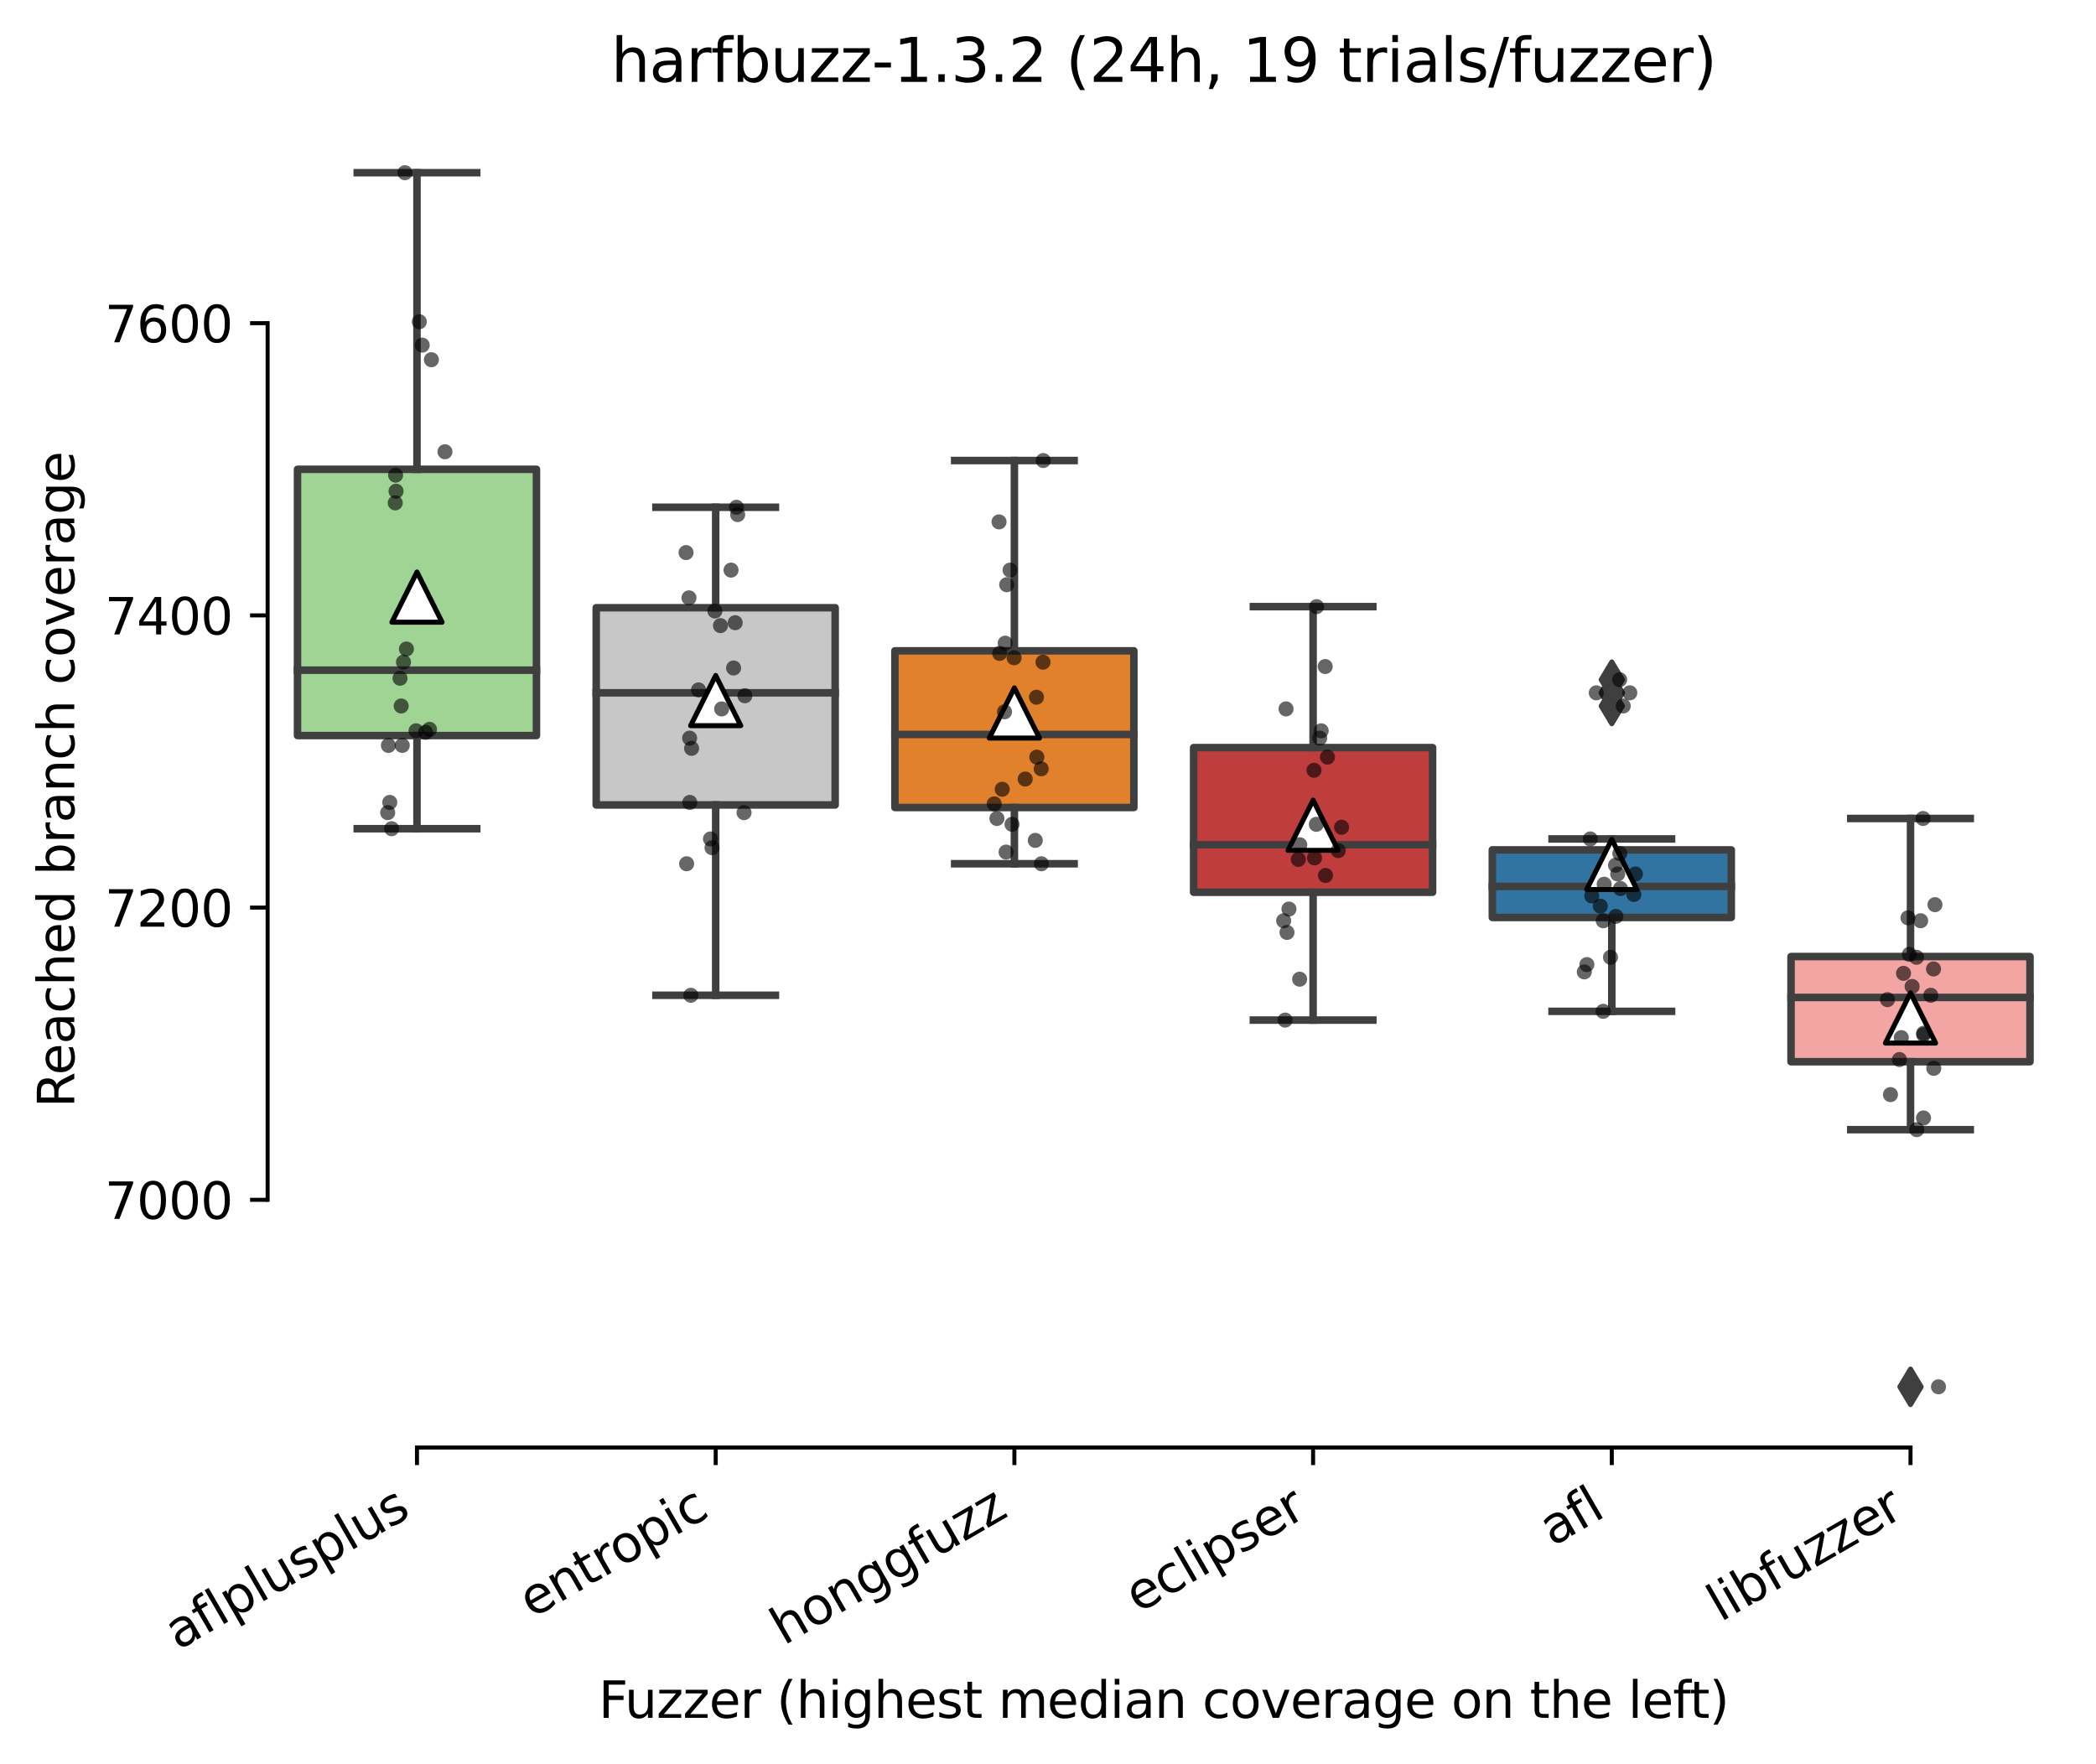 <?xml version="1.0" encoding="utf-8" standalone="no"?>
<!DOCTYPE svg PUBLIC "-//W3C//DTD SVG 1.1//EN"
  "http://www.w3.org/Graphics/SVG/1.1/DTD/svg11.dtd">
<svg xmlns:xlink="http://www.w3.org/1999/xlink" width="417.648pt" height="351.576pt" viewBox="0 0 417.648 351.576" xmlns="http://www.w3.org/2000/svg" version="1.1">
 <defs>
  <style type="text/css">*{stroke-linejoin: round; stroke-linecap: butt}</style>
 </defs>
 <g id="figure_1">
  <g id="patch_1">
   <path d="M 0 351.576 
L 417.648 351.576 
L 417.648 0 
L 0 0 
z
" style="fill: #ffffff"/>
  </g>
  <g id="axes_1">
   <g id="patch_2">
    <path d="M 53.328 288.43 
L 410.448 288.43 
L 410.448 22.318 
L 53.328 22.318 
z
" style="fill: #ffffff"/>
   </g>
   <g id="patch_3">
    <path d="M 59.28 146.568 
L 106.896 146.568 
L 106.896 93.511 
L 59.28 93.511 
L 59.28 146.568 
z
" clip-path="url(#p0746a3da9d)" style="fill: #9fd495; stroke: #3f3f3f; stroke-width: 1.5; stroke-linejoin: miter"/>
   </g>
   <g id="patch_4">
    <path d="M 118.8 160.396 
L 166.416 160.396 
L 166.416 121.095 
L 118.8 121.095 
L 118.8 160.396 
z
" clip-path="url(#p0746a3da9d)" style="fill: #c7c7c7; stroke: #3f3f3f; stroke-width: 1.5; stroke-linejoin: miter"/>
   </g>
   <g id="patch_5">
    <path d="M 178.32 160.905 
L 225.936 160.905 
L 225.936 129.683 
L 178.32 129.683 
L 178.32 160.905 
z
" clip-path="url(#p0746a3da9d)" style="fill: #e1812c; stroke: #3f3f3f; stroke-width: 1.5; stroke-linejoin: miter"/>
   </g>
   <g id="patch_6">
    <path d="M 237.84 177.79 
L 285.456 177.79 
L 285.456 148.97 
L 237.84 148.97 
L 237.84 177.79 
z
" clip-path="url(#p0746a3da9d)" style="fill: #c03d3e; stroke: #3f3f3f; stroke-width: 1.5; stroke-linejoin: miter"/>
   </g>
   <g id="patch_7">
    <path d="M 297.36 182.812 
L 344.976 182.812 
L 344.976 169.348 
L 297.36 169.348 
L 297.36 182.812 
z
" clip-path="url(#p0746a3da9d)" style="fill: #3274a1; stroke: #3f3f3f; stroke-width: 1.5; stroke-linejoin: miter"/>
   </g>
   <g id="patch_8">
    <path d="M 356.88 211.56 
L 404.496 211.56 
L 404.496 190.6 
L 356.88 190.6 
L 356.88 211.56 
z
" clip-path="url(#p0746a3da9d)" style="fill: #f2a5a3; stroke: #3f3f3f; stroke-width: 1.5; stroke-linejoin: miter"/>
   </g>
   <g id="matplotlib.axis_1">
    <g id="xtick_1">
     <g id="line2d_1">
      <defs>
       <path id="mdd44fb99f4" d="M 0 0 
L 0 3.5 
" style="stroke: #000000; stroke-width: 0.8"/>
      </defs>
      <g>
       <use xlink:href="#mdd44fb99f4" x="83.088" y="288.43" style="stroke: #000000; stroke-width: 0.8"/>
      </g>
     </g>
     <g id="text_1">
      <!-- aflplusplus -->
      <g transform="translate(35.479 328.897) rotate(-30) scale(0.1 -0.1)">
       <defs>
        <path id="DejaVuSans-61" d="M 2194 1759 
Q 1497 1759 1228 1600 
Q 959 1441 959 1056 
Q 959 750 1161 570 
Q 1363 391 1709 391 
Q 2188 391 2477 730 
Q 2766 1069 2766 1631 
L 2766 1759 
L 2194 1759 
z
M 3341 1997 
L 3341 0 
L 2766 0 
L 2766 531 
Q 2569 213 2275 61 
Q 1981 -91 1556 -91 
Q 1019 -91 701 211 
Q 384 513 384 1019 
Q 384 1609 779 1909 
Q 1175 2209 1959 2209 
L 2766 2209 
L 2766 2266 
Q 2766 2663 2505 2880 
Q 2244 3097 1772 3097 
Q 1472 3097 1187 3025 
Q 903 2953 641 2809 
L 641 3341 
Q 956 3463 1253 3523 
Q 1550 3584 1831 3584 
Q 2591 3584 2966 3190 
Q 3341 2797 3341 1997 
z
" transform="scale(0.016)"/>
        <path id="DejaVuSans-66" d="M 2375 4863 
L 2375 4384 
L 1825 4384 
Q 1516 4384 1395 4259 
Q 1275 4134 1275 3809 
L 1275 3500 
L 2222 3500 
L 2222 3053 
L 1275 3053 
L 1275 0 
L 697 0 
L 697 3053 
L 147 3053 
L 147 3500 
L 697 3500 
L 697 3744 
Q 697 4328 969 4595 
Q 1241 4863 1831 4863 
L 2375 4863 
z
" transform="scale(0.016)"/>
        <path id="DejaVuSans-6c" d="M 603 4863 
L 1178 4863 
L 1178 0 
L 603 0 
L 603 4863 
z
" transform="scale(0.016)"/>
        <path id="DejaVuSans-70" d="M 1159 525 
L 1159 -1331 
L 581 -1331 
L 581 3500 
L 1159 3500 
L 1159 2969 
Q 1341 3281 1617 3432 
Q 1894 3584 2278 3584 
Q 2916 3584 3314 3078 
Q 3713 2572 3713 1747 
Q 3713 922 3314 415 
Q 2916 -91 2278 -91 
Q 1894 -91 1617 61 
Q 1341 213 1159 525 
z
M 3116 1747 
Q 3116 2381 2855 2742 
Q 2594 3103 2138 3103 
Q 1681 3103 1420 2742 
Q 1159 2381 1159 1747 
Q 1159 1113 1420 752 
Q 1681 391 2138 391 
Q 2594 391 2855 752 
Q 3116 1113 3116 1747 
z
" transform="scale(0.016)"/>
        <path id="DejaVuSans-75" d="M 544 1381 
L 544 3500 
L 1119 3500 
L 1119 1403 
Q 1119 906 1312 657 
Q 1506 409 1894 409 
Q 2359 409 2629 706 
Q 2900 1003 2900 1516 
L 2900 3500 
L 3475 3500 
L 3475 0 
L 2900 0 
L 2900 538 
Q 2691 219 2414 64 
Q 2138 -91 1772 -91 
Q 1169 -91 856 284 
Q 544 659 544 1381 
z
M 1991 3584 
L 1991 3584 
z
" transform="scale(0.016)"/>
        <path id="DejaVuSans-73" d="M 2834 3397 
L 2834 2853 
Q 2591 2978 2328 3040 
Q 2066 3103 1784 3103 
Q 1356 3103 1142 2972 
Q 928 2841 928 2578 
Q 928 2378 1081 2264 
Q 1234 2150 1697 2047 
L 1894 2003 
Q 2506 1872 2764 1633 
Q 3022 1394 3022 966 
Q 3022 478 2636 193 
Q 2250 -91 1575 -91 
Q 1294 -91 989 -36 
Q 684 19 347 128 
L 347 722 
Q 666 556 975 473 
Q 1284 391 1588 391 
Q 1994 391 2212 530 
Q 2431 669 2431 922 
Q 2431 1156 2273 1281 
Q 2116 1406 1581 1522 
L 1381 1569 
Q 847 1681 609 1914 
Q 372 2147 372 2553 
Q 372 3047 722 3315 
Q 1072 3584 1716 3584 
Q 2034 3584 2315 3537 
Q 2597 3491 2834 3397 
z
" transform="scale(0.016)"/>
       </defs>
       <use xlink:href="#DejaVuSans-61"/>
       <use xlink:href="#DejaVuSans-66" x="61.279"/>
       <use xlink:href="#DejaVuSans-6c" x="96.484"/>
       <use xlink:href="#DejaVuSans-70" x="124.268"/>
       <use xlink:href="#DejaVuSans-6c" x="187.744"/>
       <use xlink:href="#DejaVuSans-75" x="215.527"/>
       <use xlink:href="#DejaVuSans-73" x="278.906"/>
       <use xlink:href="#DejaVuSans-70" x="331.006"/>
       <use xlink:href="#DejaVuSans-6c" x="394.482"/>
       <use xlink:href="#DejaVuSans-75" x="422.266"/>
       <use xlink:href="#DejaVuSans-73" x="485.645"/>
      </g>
     </g>
    </g>
    <g id="xtick_2">
     <g id="line2d_2">
      <g>
       <use xlink:href="#mdd44fb99f4" x="142.608" y="288.43" style="stroke: #000000; stroke-width: 0.8"/>
      </g>
     </g>
     <g id="text_2">
      <!-- entropic -->
      <g transform="translate(106.026 322.531) rotate(-30) scale(0.1 -0.1)">
       <defs>
        <path id="DejaVuSans-65" d="M 3597 1894 
L 3597 1613 
L 953 1613 
Q 991 1019 1311 708 
Q 1631 397 2203 397 
Q 2534 397 2845 478 
Q 3156 559 3463 722 
L 3463 178 
Q 3153 47 2828 -22 
Q 2503 -91 2169 -91 
Q 1331 -91 842 396 
Q 353 884 353 1716 
Q 353 2575 817 3079 
Q 1281 3584 2069 3584 
Q 2775 3584 3186 3129 
Q 3597 2675 3597 1894 
z
M 3022 2063 
Q 3016 2534 2758 2815 
Q 2500 3097 2075 3097 
Q 1594 3097 1305 2825 
Q 1016 2553 972 2059 
L 3022 2063 
z
" transform="scale(0.016)"/>
        <path id="DejaVuSans-6e" d="M 3513 2113 
L 3513 0 
L 2938 0 
L 2938 2094 
Q 2938 2591 2744 2837 
Q 2550 3084 2163 3084 
Q 1697 3084 1428 2787 
Q 1159 2491 1159 1978 
L 1159 0 
L 581 0 
L 581 3500 
L 1159 3500 
L 1159 2956 
Q 1366 3272 1645 3428 
Q 1925 3584 2291 3584 
Q 2894 3584 3203 3211 
Q 3513 2838 3513 2113 
z
" transform="scale(0.016)"/>
        <path id="DejaVuSans-74" d="M 1172 4494 
L 1172 3500 
L 2356 3500 
L 2356 3053 
L 1172 3053 
L 1172 1153 
Q 1172 725 1289 603 
Q 1406 481 1766 481 
L 2356 481 
L 2356 0 
L 1766 0 
Q 1100 0 847 248 
Q 594 497 594 1153 
L 594 3053 
L 172 3053 
L 172 3500 
L 594 3500 
L 594 4494 
L 1172 4494 
z
" transform="scale(0.016)"/>
        <path id="DejaVuSans-72" d="M 2631 2963 
Q 2534 3019 2420 3045 
Q 2306 3072 2169 3072 
Q 1681 3072 1420 2755 
Q 1159 2438 1159 1844 
L 1159 0 
L 581 0 
L 581 3500 
L 1159 3500 
L 1159 2956 
Q 1341 3275 1631 3429 
Q 1922 3584 2338 3584 
Q 2397 3584 2469 3576 
Q 2541 3569 2628 3553 
L 2631 2963 
z
" transform="scale(0.016)"/>
        <path id="DejaVuSans-6f" d="M 1959 3097 
Q 1497 3097 1228 2736 
Q 959 2375 959 1747 
Q 959 1119 1226 758 
Q 1494 397 1959 397 
Q 2419 397 2687 759 
Q 2956 1122 2956 1747 
Q 2956 2369 2687 2733 
Q 2419 3097 1959 3097 
z
M 1959 3584 
Q 2709 3584 3137 3096 
Q 3566 2609 3566 1747 
Q 3566 888 3137 398 
Q 2709 -91 1959 -91 
Q 1206 -91 779 398 
Q 353 888 353 1747 
Q 353 2609 779 3096 
Q 1206 3584 1959 3584 
z
" transform="scale(0.016)"/>
        <path id="DejaVuSans-69" d="M 603 3500 
L 1178 3500 
L 1178 0 
L 603 0 
L 603 3500 
z
M 603 4863 
L 1178 4863 
L 1178 4134 
L 603 4134 
L 603 4863 
z
" transform="scale(0.016)"/>
        <path id="DejaVuSans-63" d="M 3122 3366 
L 3122 2828 
Q 2878 2963 2633 3030 
Q 2388 3097 2138 3097 
Q 1578 3097 1268 2742 
Q 959 2388 959 1747 
Q 959 1106 1268 751 
Q 1578 397 2138 397 
Q 2388 397 2633 464 
Q 2878 531 3122 666 
L 3122 134 
Q 2881 22 2623 -34 
Q 2366 -91 2075 -91 
Q 1284 -91 818 406 
Q 353 903 353 1747 
Q 353 2603 823 3093 
Q 1294 3584 2113 3584 
Q 2378 3584 2631 3529 
Q 2884 3475 3122 3366 
z
" transform="scale(0.016)"/>
       </defs>
       <use xlink:href="#DejaVuSans-65"/>
       <use xlink:href="#DejaVuSans-6e" x="61.523"/>
       <use xlink:href="#DejaVuSans-74" x="124.902"/>
       <use xlink:href="#DejaVuSans-72" x="164.111"/>
       <use xlink:href="#DejaVuSans-6f" x="202.975"/>
       <use xlink:href="#DejaVuSans-70" x="264.156"/>
       <use xlink:href="#DejaVuSans-69" x="327.633"/>
       <use xlink:href="#DejaVuSans-63" x="355.416"/>
      </g>
     </g>
    </g>
    <g id="xtick_3">
     <g id="line2d_3">
      <g>
       <use xlink:href="#mdd44fb99f4" x="202.128" y="288.43" style="stroke: #000000; stroke-width: 0.8"/>
      </g>
     </g>
     <g id="text_3">
      <!-- honggfuzz -->
      <g transform="translate(156.189 327.933) rotate(-30) scale(0.1 -0.1)">
       <defs>
        <path id="DejaVuSans-68" d="M 3513 2113 
L 3513 0 
L 2938 0 
L 2938 2094 
Q 2938 2591 2744 2837 
Q 2550 3084 2163 3084 
Q 1697 3084 1428 2787 
Q 1159 2491 1159 1978 
L 1159 0 
L 581 0 
L 581 4863 
L 1159 4863 
L 1159 2956 
Q 1366 3272 1645 3428 
Q 1925 3584 2291 3584 
Q 2894 3584 3203 3211 
Q 3513 2838 3513 2113 
z
" transform="scale(0.016)"/>
        <path id="DejaVuSans-67" d="M 2906 1791 
Q 2906 2416 2648 2759 
Q 2391 3103 1925 3103 
Q 1463 3103 1205 2759 
Q 947 2416 947 1791 
Q 947 1169 1205 825 
Q 1463 481 1925 481 
Q 2391 481 2648 825 
Q 2906 1169 2906 1791 
z
M 3481 434 
Q 3481 -459 3084 -895 
Q 2688 -1331 1869 -1331 
Q 1566 -1331 1297 -1286 
Q 1028 -1241 775 -1147 
L 775 -588 
Q 1028 -725 1275 -790 
Q 1522 -856 1778 -856 
Q 2344 -856 2625 -561 
Q 2906 -266 2906 331 
L 2906 616 
Q 2728 306 2450 153 
Q 2172 0 1784 0 
Q 1141 0 747 490 
Q 353 981 353 1791 
Q 353 2603 747 3093 
Q 1141 3584 1784 3584 
Q 2172 3584 2450 3431 
Q 2728 3278 2906 2969 
L 2906 3500 
L 3481 3500 
L 3481 434 
z
" transform="scale(0.016)"/>
        <path id="DejaVuSans-7a" d="M 353 3500 
L 3084 3500 
L 3084 2975 
L 922 459 
L 3084 459 
L 3084 0 
L 275 0 
L 275 525 
L 2438 3041 
L 353 3041 
L 353 3500 
z
" transform="scale(0.016)"/>
       </defs>
       <use xlink:href="#DejaVuSans-68"/>
       <use xlink:href="#DejaVuSans-6f" x="63.379"/>
       <use xlink:href="#DejaVuSans-6e" x="124.561"/>
       <use xlink:href="#DejaVuSans-67" x="187.939"/>
       <use xlink:href="#DejaVuSans-67" x="251.416"/>
       <use xlink:href="#DejaVuSans-66" x="314.893"/>
       <use xlink:href="#DejaVuSans-75" x="350.098"/>
       <use xlink:href="#DejaVuSans-7a" x="413.477"/>
       <use xlink:href="#DejaVuSans-7a" x="465.967"/>
      </g>
     </g>
    </g>
    <g id="xtick_4">
     <g id="line2d_4">
      <g>
       <use xlink:href="#mdd44fb99f4" x="261.648" y="288.43" style="stroke: #000000; stroke-width: 0.8"/>
      </g>
     </g>
     <g id="text_4">
      <!-- eclipser -->
      <g transform="translate(226.808 321.525) rotate(-30) scale(0.1 -0.1)">
       <use xlink:href="#DejaVuSans-65"/>
       <use xlink:href="#DejaVuSans-63" x="61.523"/>
       <use xlink:href="#DejaVuSans-6c" x="116.504"/>
       <use xlink:href="#DejaVuSans-69" x="144.287"/>
       <use xlink:href="#DejaVuSans-70" x="172.07"/>
       <use xlink:href="#DejaVuSans-73" x="235.547"/>
       <use xlink:href="#DejaVuSans-65" x="287.646"/>
       <use xlink:href="#DejaVuSans-72" x="349.17"/>
      </g>
     </g>
    </g>
    <g id="xtick_5">
     <g id="line2d_5">
      <g>
       <use xlink:href="#mdd44fb99f4" x="321.168" y="288.43" style="stroke: #000000; stroke-width: 0.8"/>
      </g>
     </g>
     <g id="text_5">
      <!-- afl -->
      <g transform="translate(309.367 308.224) rotate(-30) scale(0.1 -0.1)">
       <use xlink:href="#DejaVuSans-61"/>
       <use xlink:href="#DejaVuSans-66" x="61.279"/>
       <use xlink:href="#DejaVuSans-6c" x="96.484"/>
      </g>
     </g>
    </g>
    <g id="xtick_6">
     <g id="line2d_6">
      <g>
       <use xlink:href="#mdd44fb99f4" x="380.688" y="288.43" style="stroke: #000000; stroke-width: 0.8"/>
      </g>
     </g>
     <g id="text_6">
      <!-- libfuzzer -->
      <g transform="translate(342.822 323.272) rotate(-30) scale(0.1 -0.1)">
       <defs>
        <path id="DejaVuSans-62" d="M 3116 1747 
Q 3116 2381 2855 2742 
Q 2594 3103 2138 3103 
Q 1681 3103 1420 2742 
Q 1159 2381 1159 1747 
Q 1159 1113 1420 752 
Q 1681 391 2138 391 
Q 2594 391 2855 752 
Q 3116 1113 3116 1747 
z
M 1159 2969 
Q 1341 3281 1617 3432 
Q 1894 3584 2278 3584 
Q 2916 3584 3314 3078 
Q 3713 2572 3713 1747 
Q 3713 922 3314 415 
Q 2916 -91 2278 -91 
Q 1894 -91 1617 61 
Q 1341 213 1159 525 
L 1159 0 
L 581 0 
L 581 4863 
L 1159 4863 
L 1159 2969 
z
" transform="scale(0.016)"/>
       </defs>
       <use xlink:href="#DejaVuSans-6c"/>
       <use xlink:href="#DejaVuSans-69" x="27.783"/>
       <use xlink:href="#DejaVuSans-62" x="55.566"/>
       <use xlink:href="#DejaVuSans-66" x="119.043"/>
       <use xlink:href="#DejaVuSans-75" x="154.248"/>
       <use xlink:href="#DejaVuSans-7a" x="217.627"/>
       <use xlink:href="#DejaVuSans-7a" x="270.117"/>
       <use xlink:href="#DejaVuSans-65" x="322.607"/>
       <use xlink:href="#DejaVuSans-72" x="384.131"/>
      </g>
     </g>
    </g>
    <g id="text_7">
     <!-- Fuzzer (highest median coverage on the left) -->
     <g transform="translate(119.27 342.297) scale(0.1 -0.1)">
      <defs>
       <path id="DejaVuSans-46" d="M 628 4666 
L 3309 4666 
L 3309 4134 
L 1259 4134 
L 1259 2759 
L 3109 2759 
L 3109 2228 
L 1259 2228 
L 1259 0 
L 628 0 
L 628 4666 
z
" transform="scale(0.016)"/>
       <path id="DejaVuSans-20" transform="scale(0.016)"/>
       <path id="DejaVuSans-28" d="M 1984 4856 
Q 1566 4138 1362 3434 
Q 1159 2731 1159 2009 
Q 1159 1288 1364 580 
Q 1569 -128 1984 -844 
L 1484 -844 
Q 1016 -109 783 600 
Q 550 1309 550 2009 
Q 550 2706 781 3412 
Q 1013 4119 1484 4856 
L 1984 4856 
z
" transform="scale(0.016)"/>
       <path id="DejaVuSans-6d" d="M 3328 2828 
Q 3544 3216 3844 3400 
Q 4144 3584 4550 3584 
Q 5097 3584 5394 3201 
Q 5691 2819 5691 2113 
L 5691 0 
L 5113 0 
L 5113 2094 
Q 5113 2597 4934 2840 
Q 4756 3084 4391 3084 
Q 3944 3084 3684 2787 
Q 3425 2491 3425 1978 
L 3425 0 
L 2847 0 
L 2847 2094 
Q 2847 2600 2669 2842 
Q 2491 3084 2119 3084 
Q 1678 3084 1418 2786 
Q 1159 2488 1159 1978 
L 1159 0 
L 581 0 
L 581 3500 
L 1159 3500 
L 1159 2956 
Q 1356 3278 1631 3431 
Q 1906 3584 2284 3584 
Q 2666 3584 2933 3390 
Q 3200 3197 3328 2828 
z
" transform="scale(0.016)"/>
       <path id="DejaVuSans-64" d="M 2906 2969 
L 2906 4863 
L 3481 4863 
L 3481 0 
L 2906 0 
L 2906 525 
Q 2725 213 2448 61 
Q 2172 -91 1784 -91 
Q 1150 -91 751 415 
Q 353 922 353 1747 
Q 353 2572 751 3078 
Q 1150 3584 1784 3584 
Q 2172 3584 2448 3432 
Q 2725 3281 2906 2969 
z
M 947 1747 
Q 947 1113 1208 752 
Q 1469 391 1925 391 
Q 2381 391 2643 752 
Q 2906 1113 2906 1747 
Q 2906 2381 2643 2742 
Q 2381 3103 1925 3103 
Q 1469 3103 1208 2742 
Q 947 2381 947 1747 
z
" transform="scale(0.016)"/>
       <path id="DejaVuSans-76" d="M 191 3500 
L 800 3500 
L 1894 563 
L 2988 3500 
L 3597 3500 
L 2284 0 
L 1503 0 
L 191 3500 
z
" transform="scale(0.016)"/>
       <path id="DejaVuSans-29" d="M 513 4856 
L 1013 4856 
Q 1481 4119 1714 3412 
Q 1947 2706 1947 2009 
Q 1947 1309 1714 600 
Q 1481 -109 1013 -844 
L 513 -844 
Q 928 -128 1133 580 
Q 1338 1288 1338 2009 
Q 1338 2731 1133 3434 
Q 928 4138 513 4856 
z
" transform="scale(0.016)"/>
      </defs>
      <use xlink:href="#DejaVuSans-46"/>
      <use xlink:href="#DejaVuSans-75" x="52.02"/>
      <use xlink:href="#DejaVuSans-7a" x="115.398"/>
      <use xlink:href="#DejaVuSans-7a" x="167.889"/>
      <use xlink:href="#DejaVuSans-65" x="220.379"/>
      <use xlink:href="#DejaVuSans-72" x="281.902"/>
      <use xlink:href="#DejaVuSans-20" x="323.016"/>
      <use xlink:href="#DejaVuSans-28" x="354.803"/>
      <use xlink:href="#DejaVuSans-68" x="393.816"/>
      <use xlink:href="#DejaVuSans-69" x="457.195"/>
      <use xlink:href="#DejaVuSans-67" x="484.979"/>
      <use xlink:href="#DejaVuSans-68" x="548.455"/>
      <use xlink:href="#DejaVuSans-65" x="611.834"/>
      <use xlink:href="#DejaVuSans-73" x="673.357"/>
      <use xlink:href="#DejaVuSans-74" x="725.457"/>
      <use xlink:href="#DejaVuSans-20" x="764.666"/>
      <use xlink:href="#DejaVuSans-6d" x="796.453"/>
      <use xlink:href="#DejaVuSans-65" x="893.865"/>
      <use xlink:href="#DejaVuSans-64" x="955.389"/>
      <use xlink:href="#DejaVuSans-69" x="1018.865"/>
      <use xlink:href="#DejaVuSans-61" x="1046.648"/>
      <use xlink:href="#DejaVuSans-6e" x="1107.928"/>
      <use xlink:href="#DejaVuSans-20" x="1171.307"/>
      <use xlink:href="#DejaVuSans-63" x="1203.094"/>
      <use xlink:href="#DejaVuSans-6f" x="1258.074"/>
      <use xlink:href="#DejaVuSans-76" x="1319.256"/>
      <use xlink:href="#DejaVuSans-65" x="1378.436"/>
      <use xlink:href="#DejaVuSans-72" x="1439.959"/>
      <use xlink:href="#DejaVuSans-61" x="1481.072"/>
      <use xlink:href="#DejaVuSans-67" x="1542.352"/>
      <use xlink:href="#DejaVuSans-65" x="1605.828"/>
      <use xlink:href="#DejaVuSans-20" x="1667.352"/>
      <use xlink:href="#DejaVuSans-6f" x="1699.139"/>
      <use xlink:href="#DejaVuSans-6e" x="1760.32"/>
      <use xlink:href="#DejaVuSans-20" x="1823.699"/>
      <use xlink:href="#DejaVuSans-74" x="1855.486"/>
      <use xlink:href="#DejaVuSans-68" x="1894.695"/>
      <use xlink:href="#DejaVuSans-65" x="1958.074"/>
      <use xlink:href="#DejaVuSans-20" x="2019.598"/>
      <use xlink:href="#DejaVuSans-6c" x="2051.385"/>
      <use xlink:href="#DejaVuSans-65" x="2079.168"/>
      <use xlink:href="#DejaVuSans-66" x="2140.691"/>
      <use xlink:href="#DejaVuSans-74" x="2174.146"/>
      <use xlink:href="#DejaVuSans-29" x="2213.355"/>
     </g>
    </g>
   </g>
   <g id="matplotlib.axis_2">
    <g id="ytick_1">
     <g id="line2d_7">
      <defs>
       <path id="m972b964bc1" d="M 0 0 
L -3.5 0 
" style="stroke: #000000; stroke-width: 0.8"/>
      </defs>
      <g>
       <use xlink:href="#m972b964bc1" x="53.328" y="239.071" style="stroke: #000000; stroke-width: 0.8"/>
      </g>
     </g>
     <g id="text_8">
      <!-- 7000 -->
      <g transform="translate(20.878 242.87) scale(0.1 -0.1)">
       <defs>
        <path id="DejaVuSans-37" d="M 525 4666 
L 3525 4666 
L 3525 4397 
L 1831 0 
L 1172 0 
L 2766 4134 
L 525 4134 
L 525 4666 
z
" transform="scale(0.016)"/>
        <path id="DejaVuSans-30" d="M 2034 4250 
Q 1547 4250 1301 3770 
Q 1056 3291 1056 2328 
Q 1056 1369 1301 889 
Q 1547 409 2034 409 
Q 2525 409 2770 889 
Q 3016 1369 3016 2328 
Q 3016 3291 2770 3770 
Q 2525 4250 2034 4250 
z
M 2034 4750 
Q 2819 4750 3233 4129 
Q 3647 3509 3647 2328 
Q 3647 1150 3233 529 
Q 2819 -91 2034 -91 
Q 1250 -91 836 529 
Q 422 1150 422 2328 
Q 422 3509 836 4129 
Q 1250 4750 2034 4750 
z
" transform="scale(0.016)"/>
       </defs>
       <use xlink:href="#DejaVuSans-37"/>
       <use xlink:href="#DejaVuSans-30" x="63.623"/>
       <use xlink:href="#DejaVuSans-30" x="127.246"/>
       <use xlink:href="#DejaVuSans-30" x="190.869"/>
      </g>
     </g>
    </g>
    <g id="ytick_2">
     <g id="line2d_8">
      <g>
       <use xlink:href="#m972b964bc1" x="53.328" y="180.847" style="stroke: #000000; stroke-width: 0.8"/>
      </g>
     </g>
     <g id="text_9">
      <!-- 7200 -->
      <g transform="translate(20.878 184.646) scale(0.1 -0.1)">
       <defs>
        <path id="DejaVuSans-32" d="M 1228 531 
L 3431 531 
L 3431 0 
L 469 0 
L 469 531 
Q 828 903 1448 1529 
Q 2069 2156 2228 2338 
Q 2531 2678 2651 2914 
Q 2772 3150 2772 3378 
Q 2772 3750 2511 3984 
Q 2250 4219 1831 4219 
Q 1534 4219 1204 4116 
Q 875 4013 500 3803 
L 500 4441 
Q 881 4594 1212 4672 
Q 1544 4750 1819 4750 
Q 2544 4750 2975 4387 
Q 3406 4025 3406 3419 
Q 3406 3131 3298 2873 
Q 3191 2616 2906 2266 
Q 2828 2175 2409 1742 
Q 1991 1309 1228 531 
z
" transform="scale(0.016)"/>
       </defs>
       <use xlink:href="#DejaVuSans-37"/>
       <use xlink:href="#DejaVuSans-32" x="63.623"/>
       <use xlink:href="#DejaVuSans-30" x="127.246"/>
       <use xlink:href="#DejaVuSans-30" x="190.869"/>
      </g>
     </g>
    </g>
    <g id="ytick_3">
     <g id="line2d_9">
      <g>
       <use xlink:href="#m972b964bc1" x="53.328" y="122.623" style="stroke: #000000; stroke-width: 0.8"/>
      </g>
     </g>
     <g id="text_10">
      <!-- 7400 -->
      <g transform="translate(20.878 126.422) scale(0.1 -0.1)">
       <defs>
        <path id="DejaVuSans-34" d="M 2419 4116 
L 825 1625 
L 2419 1625 
L 2419 4116 
z
M 2253 4666 
L 3047 4666 
L 3047 1625 
L 3713 1625 
L 3713 1100 
L 3047 1100 
L 3047 0 
L 2419 0 
L 2419 1100 
L 313 1100 
L 313 1709 
L 2253 4666 
z
" transform="scale(0.016)"/>
       </defs>
       <use xlink:href="#DejaVuSans-37"/>
       <use xlink:href="#DejaVuSans-34" x="63.623"/>
       <use xlink:href="#DejaVuSans-30" x="127.246"/>
       <use xlink:href="#DejaVuSans-30" x="190.869"/>
      </g>
     </g>
    </g>
    <g id="ytick_4">
     <g id="line2d_10">
      <g>
       <use xlink:href="#m972b964bc1" x="53.328" y="64.399" style="stroke: #000000; stroke-width: 0.8"/>
      </g>
     </g>
     <g id="text_11">
      <!-- 7600 -->
      <g transform="translate(20.878 68.199) scale(0.1 -0.1)">
       <defs>
        <path id="DejaVuSans-36" d="M 2113 2584 
Q 1688 2584 1439 2293 
Q 1191 2003 1191 1497 
Q 1191 994 1439 701 
Q 1688 409 2113 409 
Q 2538 409 2786 701 
Q 3034 994 3034 1497 
Q 3034 2003 2786 2293 
Q 2538 2584 2113 2584 
z
M 3366 4563 
L 3366 3988 
Q 3128 4100 2886 4159 
Q 2644 4219 2406 4219 
Q 1781 4219 1451 3797 
Q 1122 3375 1075 2522 
Q 1259 2794 1537 2939 
Q 1816 3084 2150 3084 
Q 2853 3084 3261 2657 
Q 3669 2231 3669 1497 
Q 3669 778 3244 343 
Q 2819 -91 2113 -91 
Q 1303 -91 875 529 
Q 447 1150 447 2328 
Q 447 3434 972 4092 
Q 1497 4750 2381 4750 
Q 2619 4750 2861 4703 
Q 3103 4656 3366 4563 
z
" transform="scale(0.016)"/>
       </defs>
       <use xlink:href="#DejaVuSans-37"/>
       <use xlink:href="#DejaVuSans-36" x="63.623"/>
       <use xlink:href="#DejaVuSans-30" x="127.246"/>
       <use xlink:href="#DejaVuSans-30" x="190.869"/>
      </g>
     </g>
    </g>
    <g id="text_12">
     <!-- Reached branch coverage -->
     <g transform="translate(14.798 220.706) rotate(-90) scale(0.1 -0.1)">
      <defs>
       <path id="DejaVuSans-52" d="M 2841 2188 
Q 3044 2119 3236 1894 
Q 3428 1669 3622 1275 
L 4263 0 
L 3584 0 
L 2988 1197 
Q 2756 1666 2539 1819 
Q 2322 1972 1947 1972 
L 1259 1972 
L 1259 0 
L 628 0 
L 628 4666 
L 2053 4666 
Q 2853 4666 3247 4331 
Q 3641 3997 3641 3322 
Q 3641 2881 3436 2590 
Q 3231 2300 2841 2188 
z
M 1259 4147 
L 1259 2491 
L 2053 2491 
Q 2509 2491 2742 2702 
Q 2975 2913 2975 3322 
Q 2975 3731 2742 3939 
Q 2509 4147 2053 4147 
L 1259 4147 
z
" transform="scale(0.016)"/>
      </defs>
      <use xlink:href="#DejaVuSans-52"/>
      <use xlink:href="#DejaVuSans-65" x="64.982"/>
      <use xlink:href="#DejaVuSans-61" x="126.506"/>
      <use xlink:href="#DejaVuSans-63" x="187.785"/>
      <use xlink:href="#DejaVuSans-68" x="242.766"/>
      <use xlink:href="#DejaVuSans-65" x="306.145"/>
      <use xlink:href="#DejaVuSans-64" x="367.668"/>
      <use xlink:href="#DejaVuSans-20" x="431.145"/>
      <use xlink:href="#DejaVuSans-62" x="462.932"/>
      <use xlink:href="#DejaVuSans-72" x="526.408"/>
      <use xlink:href="#DejaVuSans-61" x="567.521"/>
      <use xlink:href="#DejaVuSans-6e" x="628.801"/>
      <use xlink:href="#DejaVuSans-63" x="692.18"/>
      <use xlink:href="#DejaVuSans-68" x="747.16"/>
      <use xlink:href="#DejaVuSans-20" x="810.539"/>
      <use xlink:href="#DejaVuSans-63" x="842.326"/>
      <use xlink:href="#DejaVuSans-6f" x="897.307"/>
      <use xlink:href="#DejaVuSans-76" x="958.488"/>
      <use xlink:href="#DejaVuSans-65" x="1017.668"/>
      <use xlink:href="#DejaVuSans-72" x="1079.191"/>
      <use xlink:href="#DejaVuSans-61" x="1120.305"/>
      <use xlink:href="#DejaVuSans-67" x="1181.584"/>
      <use xlink:href="#DejaVuSans-65" x="1245.061"/>
     </g>
    </g>
   </g>
   <g id="line2d_11">
    <path d="M 83.088 146.568 
L 83.088 165.127 
" clip-path="url(#p0746a3da9d)" style="fill: none; stroke: #3f3f3f; stroke-width: 1.5; stroke-linecap: square"/>
   </g>
   <g id="line2d_12">
    <path d="M 83.088 93.511 
L 83.088 34.414 
" clip-path="url(#p0746a3da9d)" style="fill: none; stroke: #3f3f3f; stroke-width: 1.5; stroke-linecap: square"/>
   </g>
   <g id="line2d_13">
    <path d="M 71.184 165.127 
L 94.992 165.127 
" clip-path="url(#p0746a3da9d)" style="fill: none; stroke: #3f3f3f; stroke-width: 1.5; stroke-linecap: square"/>
   </g>
   <g id="line2d_14">
    <path d="M 71.184 34.414 
L 94.992 34.414 
" clip-path="url(#p0746a3da9d)" style="fill: none; stroke: #3f3f3f; stroke-width: 1.5; stroke-linecap: square"/>
   </g>
   <g id="line2d_15"/>
   <g id="line2d_16">
    <path d="M 142.608 160.396 
L 142.608 198.314 
" clip-path="url(#p0746a3da9d)" style="fill: none; stroke: #3f3f3f; stroke-width: 1.5; stroke-linecap: square"/>
   </g>
   <g id="line2d_17">
    <path d="M 142.608 121.095 
L 142.608 101.08 
" clip-path="url(#p0746a3da9d)" style="fill: none; stroke: #3f3f3f; stroke-width: 1.5; stroke-linecap: square"/>
   </g>
   <g id="line2d_18">
    <path d="M 130.704 198.314 
L 154.512 198.314 
" clip-path="url(#p0746a3da9d)" style="fill: none; stroke: #3f3f3f; stroke-width: 1.5; stroke-linecap: square"/>
   </g>
   <g id="line2d_19">
    <path d="M 130.704 101.08 
L 154.512 101.08 
" clip-path="url(#p0746a3da9d)" style="fill: none; stroke: #3f3f3f; stroke-width: 1.5; stroke-linecap: square"/>
   </g>
   <g id="line2d_20"/>
   <g id="line2d_21">
    <path d="M 202.128 160.905 
L 202.128 172.113 
" clip-path="url(#p0746a3da9d)" style="fill: none; stroke: #3f3f3f; stroke-width: 1.5; stroke-linecap: square"/>
   </g>
   <g id="line2d_22">
    <path d="M 202.128 129.683 
L 202.128 91.765 
" clip-path="url(#p0746a3da9d)" style="fill: none; stroke: #3f3f3f; stroke-width: 1.5; stroke-linecap: square"/>
   </g>
   <g id="line2d_23">
    <path d="M 190.224 172.113 
L 214.032 172.113 
" clip-path="url(#p0746a3da9d)" style="fill: none; stroke: #3f3f3f; stroke-width: 1.5; stroke-linecap: square"/>
   </g>
   <g id="line2d_24">
    <path d="M 190.224 91.765 
L 214.032 91.765 
" clip-path="url(#p0746a3da9d)" style="fill: none; stroke: #3f3f3f; stroke-width: 1.5; stroke-linecap: square"/>
   </g>
   <g id="line2d_25"/>
   <g id="line2d_26">
    <path d="M 261.648 177.79 
L 261.648 203.263 
" clip-path="url(#p0746a3da9d)" style="fill: none; stroke: #3f3f3f; stroke-width: 1.5; stroke-linecap: square"/>
   </g>
   <g id="line2d_27">
    <path d="M 261.648 148.97 
L 261.648 120.877 
" clip-path="url(#p0746a3da9d)" style="fill: none; stroke: #3f3f3f; stroke-width: 1.5; stroke-linecap: square"/>
   </g>
   <g id="line2d_28">
    <path d="M 249.744 203.263 
L 273.552 203.263 
" clip-path="url(#p0746a3da9d)" style="fill: none; stroke: #3f3f3f; stroke-width: 1.5; stroke-linecap: square"/>
   </g>
   <g id="line2d_29">
    <path d="M 249.744 120.877 
L 273.552 120.877 
" clip-path="url(#p0746a3da9d)" style="fill: none; stroke: #3f3f3f; stroke-width: 1.5; stroke-linecap: square"/>
   </g>
   <g id="line2d_30"/>
   <g id="line2d_31">
    <path d="M 321.168 182.812 
L 321.168 201.517 
" clip-path="url(#p0746a3da9d)" style="fill: none; stroke: #3f3f3f; stroke-width: 1.5; stroke-linecap: square"/>
   </g>
   <g id="line2d_32">
    <path d="M 321.168 169.348 
L 321.168 167.164 
" clip-path="url(#p0746a3da9d)" style="fill: none; stroke: #3f3f3f; stroke-width: 1.5; stroke-linecap: square"/>
   </g>
   <g id="line2d_33">
    <path d="M 309.264 201.517 
L 333.072 201.517 
" clip-path="url(#p0746a3da9d)" style="fill: none; stroke: #3f3f3f; stroke-width: 1.5; stroke-linecap: square"/>
   </g>
   <g id="line2d_34">
    <path d="M 309.264 167.164 
L 333.072 167.164 
" clip-path="url(#p0746a3da9d)" style="fill: none; stroke: #3f3f3f; stroke-width: 1.5; stroke-linecap: square"/>
   </g>
   <g id="line2d_35">
    <defs>
     <path id="m337dce8527" d="M -0 3.536 
L 2.121 0 
L -0 -3.536 
L -2.121 -0 
z
" style="stroke: #3f3f3f; stroke-linejoin: miter"/>
    </defs>
    <g clip-path="url(#p0746a3da9d)">
     <use xlink:href="#m337dce8527" x="321.168" y="138.053" style="fill: #3f3f3f; stroke: #3f3f3f; stroke-linejoin: miter"/>
     <use xlink:href="#m337dce8527" x="321.168" y="140.673" style="fill: #3f3f3f; stroke: #3f3f3f; stroke-linejoin: miter"/>
     <use xlink:href="#m337dce8527" x="321.168" y="138.053" style="fill: #3f3f3f; stroke: #3f3f3f; stroke-linejoin: miter"/>
     <use xlink:href="#m337dce8527" x="321.168" y="135.432" style="fill: #3f3f3f; stroke: #3f3f3f; stroke-linejoin: miter"/>
    </g>
   </g>
   <g id="line2d_36">
    <path d="M 380.688 211.56 
L 380.688 225.097 
" clip-path="url(#p0746a3da9d)" style="fill: none; stroke: #3f3f3f; stroke-width: 1.5; stroke-linecap: square"/>
   </g>
   <g id="line2d_37">
    <path d="M 380.688 190.6 
L 380.688 163.089 
" clip-path="url(#p0746a3da9d)" style="fill: none; stroke: #3f3f3f; stroke-width: 1.5; stroke-linecap: square"/>
   </g>
   <g id="line2d_38">
    <path d="M 368.784 225.097 
L 392.592 225.097 
" clip-path="url(#p0746a3da9d)" style="fill: none; stroke: #3f3f3f; stroke-width: 1.5; stroke-linecap: square"/>
   </g>
   <g id="line2d_39">
    <path d="M 368.784 163.089 
L 392.592 163.089 
" clip-path="url(#p0746a3da9d)" style="fill: none; stroke: #3f3f3f; stroke-width: 1.5; stroke-linecap: square"/>
   </g>
   <g id="line2d_40">
    <g clip-path="url(#p0746a3da9d)">
     <use xlink:href="#m337dce8527" x="380.688" y="276.334" style="fill: #3f3f3f; stroke: #3f3f3f; stroke-linejoin: miter"/>
    </g>
   </g>
   <g id="line2d_41">
    <path d="M 59.28 133.54 
L 106.896 133.54 
" clip-path="url(#p0746a3da9d)" style="fill: none; stroke: #3f3f3f; stroke-width: 1.5; stroke-linecap: square"/>
   </g>
   <g id="line2d_42">
    <defs>
     <path id="m7a0d882ed3" d="M 0 -5 
L -5 5 
L 5 5 
z
" style="stroke: #000000; stroke-linejoin: miter"/>
    </defs>
    <g clip-path="url(#p0746a3da9d)">
     <use xlink:href="#m7a0d882ed3" x="83.088" y="118.984" style="fill: #ffffff; stroke: #000000; stroke-linejoin: miter"/>
    </g>
   </g>
   <g id="line2d_43">
    <path d="M 118.8 138.053 
L 166.416 138.053 
" clip-path="url(#p0746a3da9d)" style="fill: none; stroke: #3f3f3f; stroke-width: 1.5; stroke-linecap: square"/>
   </g>
   <g id="line2d_44">
    <g clip-path="url(#p0746a3da9d)">
     <use xlink:href="#m7a0d882ed3" x="142.608" y="139.595" style="fill: #ffffff; stroke: #000000; stroke-linejoin: miter"/>
    </g>
   </g>
   <g id="line2d_45">
    <path d="M 178.32 146.349 
L 225.936 146.349 
" clip-path="url(#p0746a3da9d)" style="fill: none; stroke: #3f3f3f; stroke-width: 1.5; stroke-linecap: square"/>
   </g>
   <g id="line2d_46">
    <g clip-path="url(#p0746a3da9d)">
     <use xlink:href="#m7a0d882ed3" x="202.128" y="142.07" style="fill: #ffffff; stroke: #000000; stroke-linejoin: miter"/>
    </g>
   </g>
   <g id="line2d_47">
    <path d="M 237.84 168.329 
L 285.456 168.329 
" clip-path="url(#p0746a3da9d)" style="fill: none; stroke: #3f3f3f; stroke-width: 1.5; stroke-linecap: square"/>
   </g>
   <g id="line2d_48">
    <g clip-path="url(#p0746a3da9d)">
     <use xlink:href="#m7a0d882ed3" x="261.648" y="164.437" style="fill: #ffffff; stroke: #000000; stroke-linejoin: miter"/>
    </g>
   </g>
   <g id="line2d_49">
    <path d="M 297.36 176.626 
L 344.976 176.626 
" clip-path="url(#p0746a3da9d)" style="fill: none; stroke: #3f3f3f; stroke-width: 1.5; stroke-linecap: square"/>
   </g>
   <g id="line2d_50">
    <g clip-path="url(#p0746a3da9d)">
     <use xlink:href="#m7a0d882ed3" x="321.168" y="172.244" style="fill: #ffffff; stroke: #000000; stroke-linejoin: miter"/>
    </g>
   </g>
   <g id="line2d_51">
    <path d="M 356.88 198.751 
L 404.496 198.751 
" clip-path="url(#p0746a3da9d)" style="fill: none; stroke: #3f3f3f; stroke-width: 1.5; stroke-linecap: square"/>
   </g>
   <g id="line2d_52">
    <g clip-path="url(#p0746a3da9d)">
     <use xlink:href="#m7a0d882ed3" x="380.688" y="202.841" style="fill: #ffffff; stroke: #000000; stroke-linejoin: miter"/>
    </g>
   </g>
   <g id="patch_9">
    <path d="M 53.328 239.071 
L 53.328 64.399 
" style="fill: none; stroke: #000000; stroke-width: 0.8; stroke-linejoin: miter; stroke-linecap: square"/>
   </g>
   <g id="patch_10">
    <path d="M 83.088 288.43 
L 380.688 288.43 
" style="fill: none; stroke: #000000; stroke-width: 0.8; stroke-linejoin: miter; stroke-linecap: square"/>
   </g>
   <g id="PathCollection_1">
    <defs>
     <path id="C0_0_02a628111f" d="M 0 1.5 
C 0.398 1.5 0.779 1.342 1.061 1.061 
C 1.342 0.779 1.5 0.398 1.5 -0 
C 1.5 -0.398 1.342 -0.779 1.061 -1.061 
C 0.779 -1.342 0.398 -1.5 0 -1.5 
C -0.398 -1.5 -0.779 -1.342 -1.061 -1.061 
C -1.342 -0.779 -1.5 -0.398 -1.5 0 
C -1.5 0.398 -1.342 0.779 -1.061 1.061 
C -0.779 1.342 -0.398 1.5 0 1.5 
z
"/>
    </defs>
    <g clip-path="url(#p0746a3da9d)">
     <use xlink:href="#C0_0_02a628111f" x="84.13" y="68.766" style="fill-opacity: 0.6"/>
    </g>
    <g clip-path="url(#p0746a3da9d)">
     <use xlink:href="#C0_0_02a628111f" x="80.401" y="131.939" style="fill-opacity: 0.6"/>
    </g>
    <g clip-path="url(#p0746a3da9d)">
     <use xlink:href="#C0_0_02a628111f" x="78.829" y="94.676" style="fill-opacity: 0.6"/>
    </g>
    <g clip-path="url(#p0746a3da9d)">
     <use xlink:href="#C0_0_02a628111f" x="82.901" y="145.622" style="fill-opacity: 0.6"/>
    </g>
    <g clip-path="url(#p0746a3da9d)">
     <use xlink:href="#C0_0_02a628111f" x="85.582" y="145.331" style="fill-opacity: 0.6"/>
    </g>
    <g clip-path="url(#p0746a3da9d)">
     <use xlink:href="#C0_0_02a628111f" x="80.69" y="34.414" style="fill-opacity: 0.6"/>
    </g>
    <g clip-path="url(#p0746a3da9d)">
     <use xlink:href="#C0_0_02a628111f" x="80.982" y="129.319" style="fill-opacity: 0.6"/>
    </g>
    <g clip-path="url(#p0746a3da9d)">
     <use xlink:href="#C0_0_02a628111f" x="77.252" y="161.924" style="fill-opacity: 0.6"/>
    </g>
    <g clip-path="url(#p0746a3da9d)">
     <use xlink:href="#C0_0_02a628111f" x="77.393" y="148.533" style="fill-opacity: 0.6"/>
    </g>
    <g clip-path="url(#p0746a3da9d)">
     <use xlink:href="#C0_0_02a628111f" x="84.794" y="145.913" style="fill-opacity: 0.6"/>
    </g>
    <g clip-path="url(#p0746a3da9d)">
     <use xlink:href="#C0_0_02a628111f" x="78.92" y="97.878" style="fill-opacity: 0.6"/>
    </g>
    <g clip-path="url(#p0746a3da9d)">
     <use xlink:href="#C0_0_02a628111f" x="85.957" y="71.677" style="fill-opacity: 0.6"/>
    </g>
    <g clip-path="url(#p0746a3da9d)">
     <use xlink:href="#C0_0_02a628111f" x="78.029" y="165.127" style="fill-opacity: 0.6"/>
    </g>
    <g clip-path="url(#p0746a3da9d)">
     <use xlink:href="#C0_0_02a628111f" x="79.943" y="140.673" style="fill-opacity: 0.6"/>
    </g>
    <g clip-path="url(#p0746a3da9d)">
     <use xlink:href="#C0_0_02a628111f" x="79.706" y="135.141" style="fill-opacity: 0.6"/>
    </g>
    <g clip-path="url(#p0746a3da9d)">
     <use xlink:href="#C0_0_02a628111f" x="80.155" y="148.533" style="fill-opacity: 0.6"/>
    </g>
    <g clip-path="url(#p0746a3da9d)">
     <use xlink:href="#C0_0_02a628111f" x="88.664" y="90.018" style="fill-opacity: 0.6"/>
    </g>
    <g clip-path="url(#p0746a3da9d)">
     <use xlink:href="#C0_0_02a628111f" x="83.554" y="64.108" style="fill-opacity: 0.6"/>
    </g>
    <g clip-path="url(#p0746a3da9d)">
     <use xlink:href="#C0_0_02a628111f" x="77.663" y="159.886" style="fill-opacity: 0.6"/>
    </g>
    <g clip-path="url(#p0746a3da9d)">
     <use xlink:href="#C0_0_02a628111f" x="78.759" y="100.207" style="fill-opacity: 0.6"/>
    </g>
   </g>
   <g id="PathCollection_2">
    <defs>
     <path id="C1_0_c1980cf518" d="M 0 1.5 
C 0.398 1.5 0.779 1.342 1.061 1.061 
C 1.342 0.779 1.5 0.398 1.5 -0 
C 1.5 -0.398 1.342 -0.779 1.061 -1.061 
C 0.779 -1.342 0.398 -1.5 0 -1.5 
C -0.398 -1.5 -0.779 -1.342 -1.061 -1.061 
C -1.342 -0.779 -1.5 -0.398 -1.5 0 
C -1.5 0.398 -1.342 0.779 -1.061 1.061 
C -0.779 1.342 -0.398 1.5 0 1.5 
z
"/>
    </defs>
    <g clip-path="url(#p0746a3da9d)">
     <use xlink:href="#C1_0_c1980cf518" x="148.258" y="161.924" style="fill-opacity: 0.6"/>
    </g>
    <g clip-path="url(#p0746a3da9d)">
     <use xlink:href="#C1_0_c1980cf518" x="141.872" y="168.911" style="fill-opacity: 0.6"/>
    </g>
    <g clip-path="url(#p0746a3da9d)">
     <use xlink:href="#C1_0_c1980cf518" x="136.818" y="172.113" style="fill-opacity: 0.6"/>
    </g>
    <g clip-path="url(#p0746a3da9d)">
     <use xlink:href="#C1_0_c1980cf518" x="137.803" y="149.115" style="fill-opacity: 0.6"/>
    </g>
    <g clip-path="url(#p0746a3da9d)">
     <use xlink:href="#C1_0_c1980cf518" x="146.494" y="124.079" style="fill-opacity: 0.6"/>
    </g>
    <g clip-path="url(#p0746a3da9d)">
     <use xlink:href="#C1_0_c1980cf518" x="145.667" y="113.599" style="fill-opacity: 0.6"/>
    </g>
    <g clip-path="url(#p0746a3da9d)">
     <use xlink:href="#C1_0_c1980cf518" x="139.192" y="137.47" style="fill-opacity: 0.6"/>
    </g>
    <g clip-path="url(#p0746a3da9d)">
     <use xlink:href="#C1_0_c1980cf518" x="137.657" y="198.314" style="fill-opacity: 0.6"/>
    </g>
    <g clip-path="url(#p0746a3da9d)">
     <use xlink:href="#C1_0_c1980cf518" x="137.287" y="119.13" style="fill-opacity: 0.6"/>
    </g>
    <g clip-path="url(#p0746a3da9d)">
     <use xlink:href="#C1_0_c1980cf518" x="142.449" y="121.75" style="fill-opacity: 0.6"/>
    </g>
    <g clip-path="url(#p0746a3da9d)">
     <use xlink:href="#C1_0_c1980cf518" x="137.446" y="159.886" style="fill-opacity: 0.6"/>
    </g>
    <g clip-path="url(#p0746a3da9d)">
     <use xlink:href="#C1_0_c1980cf518" x="137.412" y="147.077" style="fill-opacity: 0.6"/>
    </g>
    <g clip-path="url(#p0746a3da9d)">
     <use xlink:href="#C1_0_c1980cf518" x="136.705" y="110.105" style="fill-opacity: 0.6"/>
    </g>
    <g clip-path="url(#p0746a3da9d)">
     <use xlink:href="#C1_0_c1980cf518" x="148.422" y="138.635" style="fill-opacity: 0.6"/>
    </g>
    <g clip-path="url(#p0746a3da9d)">
     <use xlink:href="#C1_0_c1980cf518" x="143.558" y="124.661" style="fill-opacity: 0.6"/>
    </g>
    <g clip-path="url(#p0746a3da9d)">
     <use xlink:href="#C1_0_c1980cf518" x="141.568" y="167.164" style="fill-opacity: 0.6"/>
    </g>
    <g clip-path="url(#p0746a3da9d)">
     <use xlink:href="#C1_0_c1980cf518" x="146.176" y="133.104" style="fill-opacity: 0.6"/>
    </g>
    <g clip-path="url(#p0746a3da9d)">
     <use xlink:href="#C1_0_c1980cf518" x="146.989" y="102.536" style="fill-opacity: 0.6"/>
    </g>
    <g clip-path="url(#p0746a3da9d)">
     <use xlink:href="#C1_0_c1980cf518" x="146.742" y="101.08" style="fill-opacity: 0.6"/>
    </g>
    <g clip-path="url(#p0746a3da9d)">
     <use xlink:href="#C1_0_c1980cf518" x="143.8" y="141.255" style="fill-opacity: 0.6"/>
    </g>
   </g>
   <g id="PathCollection_3">
    <defs>
     <path id="C2_0_8926af6161" d="M 0 1.5 
C 0.398 1.5 0.779 1.342 1.061 1.061 
C 1.342 0.779 1.5 0.398 1.5 -0 
C 1.5 -0.398 1.342 -0.779 1.061 -1.061 
C 0.779 -1.342 0.398 -1.5 0 -1.5 
C -0.398 -1.5 -0.779 -1.342 -1.061 -1.061 
C -1.342 -0.779 -1.5 -0.398 -1.5 0 
C -1.5 0.398 -1.342 0.779 -1.061 1.061 
C -0.779 1.342 -0.398 1.5 0 1.5 
z
"/>
    </defs>
    <g clip-path="url(#p0746a3da9d)">
     <use xlink:href="#C2_0_8926af6161" x="204.281" y="155.229" style="fill-opacity: 0.6"/>
    </g>
    <g clip-path="url(#p0746a3da9d)">
     <use xlink:href="#C2_0_8926af6161" x="207.469" y="153.191" style="fill-opacity: 0.6"/>
    </g>
    <g clip-path="url(#p0746a3da9d)">
     <use xlink:href="#C2_0_8926af6161" x="198.645" y="163.089" style="fill-opacity: 0.6"/>
    </g>
    <g clip-path="url(#p0746a3da9d)">
     <use xlink:href="#C2_0_8926af6161" x="198.104" y="160.178" style="fill-opacity: 0.6"/>
    </g>
    <g clip-path="url(#p0746a3da9d)">
     <use xlink:href="#C2_0_8926af6161" x="200.595" y="116.51" style="fill-opacity: 0.6"/>
    </g>
    <g clip-path="url(#p0746a3da9d)">
     <use xlink:href="#C2_0_8926af6161" x="199.064" y="103.992" style="fill-opacity: 0.6"/>
    </g>
    <g clip-path="url(#p0746a3da9d)">
     <use xlink:href="#C2_0_8926af6161" x="207.88" y="91.765" style="fill-opacity: 0.6"/>
    </g>
    <g clip-path="url(#p0746a3da9d)">
     <use xlink:href="#C2_0_8926af6161" x="199.703" y="157.266" style="fill-opacity: 0.6"/>
    </g>
    <g clip-path="url(#p0746a3da9d)">
     <use xlink:href="#C2_0_8926af6161" x="202.071" y="131.066" style="fill-opacity: 0.6"/>
    </g>
    <g clip-path="url(#p0746a3da9d)">
     <use xlink:href="#C2_0_8926af6161" x="200.163" y="141.837" style="fill-opacity: 0.6"/>
    </g>
    <g clip-path="url(#p0746a3da9d)">
     <use xlink:href="#C2_0_8926af6161" x="207.831" y="131.939" style="fill-opacity: 0.6"/>
    </g>
    <g clip-path="url(#p0746a3da9d)">
     <use xlink:href="#C2_0_8926af6161" x="201.658" y="164.253" style="fill-opacity: 0.6"/>
    </g>
    <g clip-path="url(#p0746a3da9d)">
     <use xlink:href="#C2_0_8926af6161" x="201.262" y="113.599" style="fill-opacity: 0.6"/>
    </g>
    <g clip-path="url(#p0746a3da9d)">
     <use xlink:href="#C2_0_8926af6161" x="206.528" y="138.926" style="fill-opacity: 0.6"/>
    </g>
    <g clip-path="url(#p0746a3da9d)">
     <use xlink:href="#C2_0_8926af6161" x="200.476" y="169.785" style="fill-opacity: 0.6"/>
    </g>
    <g clip-path="url(#p0746a3da9d)">
     <use xlink:href="#C2_0_8926af6161" x="207.509" y="172.113" style="fill-opacity: 0.6"/>
    </g>
    <g clip-path="url(#p0746a3da9d)">
     <use xlink:href="#C2_0_8926af6161" x="200.293" y="128.154" style="fill-opacity: 0.6"/>
    </g>
    <g clip-path="url(#p0746a3da9d)">
     <use xlink:href="#C2_0_8926af6161" x="206.29" y="167.456" style="fill-opacity: 0.6"/>
    </g>
    <g clip-path="url(#p0746a3da9d)">
     <use xlink:href="#C2_0_8926af6161" x="206.598" y="150.862" style="fill-opacity: 0.6"/>
    </g>
    <g clip-path="url(#p0746a3da9d)">
     <use xlink:href="#C2_0_8926af6161" x="199.195" y="130.192" style="fill-opacity: 0.6"/>
    </g>
   </g>
   <g id="PathCollection_4">
    <defs>
     <path id="C3_0_b7a9a7f91f" d="M 0 1.5 
C 0.398 1.5 0.779 1.342 1.061 1.061 
C 1.342 0.779 1.5 0.398 1.5 -0 
C 1.5 -0.398 1.342 -0.779 1.061 -1.061 
C 0.779 -1.342 0.398 -1.5 0 -1.5 
C -0.398 -1.5 -0.779 -1.342 -1.061 -1.061 
C -1.342 -0.779 -1.5 -0.398 -1.5 0 
C -1.5 0.398 -1.342 0.779 -1.061 1.061 
C -0.779 1.342 -0.398 1.5 0 1.5 
z
"/>
    </defs>
    <g clip-path="url(#p0746a3da9d)">
     <use xlink:href="#C3_0_b7a9a7f91f" x="262.292" y="164.253" style="fill-opacity: 0.6"/>
    </g>
    <g clip-path="url(#p0746a3da9d)">
     <use xlink:href="#C3_0_b7a9a7f91f" x="256.076" y="203.263" style="fill-opacity: 0.6"/>
    </g>
    <g clip-path="url(#p0746a3da9d)">
     <use xlink:href="#C3_0_b7a9a7f91f" x="262.341" y="120.877" style="fill-opacity: 0.6"/>
    </g>
    <g clip-path="url(#p0746a3da9d)">
     <use xlink:href="#C3_0_b7a9a7f91f" x="256.836" y="181.138" style="fill-opacity: 0.6"/>
    </g>
    <g clip-path="url(#p0746a3da9d)">
     <use xlink:href="#C3_0_b7a9a7f91f" x="258.99" y="168.329" style="fill-opacity: 0.6"/>
    </g>
    <g clip-path="url(#p0746a3da9d)">
     <use xlink:href="#C3_0_b7a9a7f91f" x="266.656" y="169.493" style="fill-opacity: 0.6"/>
    </g>
    <g clip-path="url(#p0746a3da9d)">
     <use xlink:href="#C3_0_b7a9a7f91f" x="264.511" y="150.862" style="fill-opacity: 0.6"/>
    </g>
    <g clip-path="url(#p0746a3da9d)">
     <use xlink:href="#C3_0_b7a9a7f91f" x="264.115" y="174.442" style="fill-opacity: 0.6"/>
    </g>
    <g clip-path="url(#p0746a3da9d)">
     <use xlink:href="#C3_0_b7a9a7f91f" x="262.962" y="147.077" style="fill-opacity: 0.6"/>
    </g>
    <g clip-path="url(#p0746a3da9d)">
     <use xlink:href="#C3_0_b7a9a7f91f" x="263.262" y="145.622" style="fill-opacity: 0.6"/>
    </g>
    <g clip-path="url(#p0746a3da9d)">
     <use xlink:href="#C3_0_b7a9a7f91f" x="261.933" y="170.949" style="fill-opacity: 0.6"/>
    </g>
    <g clip-path="url(#p0746a3da9d)">
     <use xlink:href="#C3_0_b7a9a7f91f" x="264.058" y="132.812" style="fill-opacity: 0.6"/>
    </g>
    <g clip-path="url(#p0746a3da9d)">
     <use xlink:href="#C3_0_b7a9a7f91f" x="258.965" y="195.112" style="fill-opacity: 0.6"/>
    </g>
    <g clip-path="url(#p0746a3da9d)">
     <use xlink:href="#C3_0_b7a9a7f91f" x="256.256" y="141.255" style="fill-opacity: 0.6"/>
    </g>
    <g clip-path="url(#p0746a3da9d)">
     <use xlink:href="#C3_0_b7a9a7f91f" x="258.702" y="171.24" style="fill-opacity: 0.6"/>
    </g>
    <g clip-path="url(#p0746a3da9d)">
     <use xlink:href="#C3_0_b7a9a7f91f" x="267.318" y="164.835" style="fill-opacity: 0.6"/>
    </g>
    <g clip-path="url(#p0746a3da9d)">
     <use xlink:href="#C3_0_b7a9a7f91f" x="256.447" y="185.796" style="fill-opacity: 0.6"/>
    </g>
    <g clip-path="url(#p0746a3da9d)">
     <use xlink:href="#C3_0_b7a9a7f91f" x="261.834" y="153.482" style="fill-opacity: 0.6"/>
    </g>
    <g clip-path="url(#p0746a3da9d)">
     <use xlink:href="#C3_0_b7a9a7f91f" x="255.781" y="183.467" style="fill-opacity: 0.6"/>
    </g>
   </g>
   <g id="PathCollection_5">
    <defs>
     <path id="C4_0_5b1787ffec" d="M 0 1.5 
C 0.398 1.5 0.779 1.342 1.061 1.061 
C 1.342 0.779 1.5 0.398 1.5 -0 
C 1.5 -0.398 1.342 -0.779 1.061 -1.061 
C 0.779 -1.342 0.398 -1.5 0 -1.5 
C -0.398 -1.5 -0.779 -1.342 -1.061 -1.061 
C -1.342 -0.779 -1.5 -0.398 -1.5 0 
C -1.5 0.398 -1.342 0.779 -1.061 1.061 
C -0.779 1.342 -0.398 1.5 0 1.5 
z
"/>
    </defs>
    <g clip-path="url(#p0746a3da9d)">
     <use xlink:href="#C4_0_5b1787ffec" x="319.442" y="201.517" style="fill-opacity: 0.6"/>
    </g>
    <g clip-path="url(#p0746a3da9d)">
     <use xlink:href="#C4_0_5b1787ffec" x="320.904" y="190.745" style="fill-opacity: 0.6"/>
    </g>
    <g clip-path="url(#p0746a3da9d)">
     <use xlink:href="#C4_0_5b1787ffec" x="317.169" y="178.518" style="fill-opacity: 0.6"/>
    </g>
    <g clip-path="url(#p0746a3da9d)">
     <use xlink:href="#C4_0_5b1787ffec" x="325.88" y="174.151" style="fill-opacity: 0.6"/>
    </g>
    <g clip-path="url(#p0746a3da9d)">
     <use xlink:href="#C4_0_5b1787ffec" x="316.881" y="167.164" style="fill-opacity: 0.6"/>
    </g>
    <g clip-path="url(#p0746a3da9d)">
     <use xlink:href="#C4_0_5b1787ffec" x="319.468" y="183.467" style="fill-opacity: 0.6"/>
    </g>
    <g clip-path="url(#p0746a3da9d)">
     <use xlink:href="#C4_0_5b1787ffec" x="322.344" y="174.151" style="fill-opacity: 0.6"/>
    </g>
    <g clip-path="url(#p0746a3da9d)">
     <use xlink:href="#C4_0_5b1787ffec" x="324.756" y="138.053" style="fill-opacity: 0.6"/>
    </g>
    <g clip-path="url(#p0746a3da9d)">
     <use xlink:href="#C4_0_5b1787ffec" x="322.897" y="177.062" style="fill-opacity: 0.6"/>
    </g>
    <g clip-path="url(#p0746a3da9d)">
     <use xlink:href="#C4_0_5b1787ffec" x="316.2" y="192.201" style="fill-opacity: 0.6"/>
    </g>
    <g clip-path="url(#p0746a3da9d)">
     <use xlink:href="#C4_0_5b1787ffec" x="322.762" y="170.076" style="fill-opacity: 0.6"/>
    </g>
    <g clip-path="url(#p0746a3da9d)">
     <use xlink:href="#C4_0_5b1787ffec" x="323.448" y="140.673" style="fill-opacity: 0.6"/>
    </g>
    <g clip-path="url(#p0746a3da9d)">
     <use xlink:href="#C4_0_5b1787ffec" x="321.912" y="172.405" style="fill-opacity: 0.6"/>
    </g>
    <g clip-path="url(#p0746a3da9d)">
     <use xlink:href="#C4_0_5b1787ffec" x="318.077" y="138.053" style="fill-opacity: 0.6"/>
    </g>
    <g clip-path="url(#p0746a3da9d)">
     <use xlink:href="#C4_0_5b1787ffec" x="315.688" y="193.656" style="fill-opacity: 0.6"/>
    </g>
    <g clip-path="url(#p0746a3da9d)">
     <use xlink:href="#C4_0_5b1787ffec" x="318.877" y="180.556" style="fill-opacity: 0.6"/>
    </g>
    <g clip-path="url(#p0746a3da9d)">
     <use xlink:href="#C4_0_5b1787ffec" x="321.984" y="182.594" style="fill-opacity: 0.6"/>
    </g>
    <g clip-path="url(#p0746a3da9d)">
     <use xlink:href="#C4_0_5b1787ffec" x="325.556" y="178.227" style="fill-opacity: 0.6"/>
    </g>
    <g clip-path="url(#p0746a3da9d)">
     <use xlink:href="#C4_0_5b1787ffec" x="319.648" y="176.189" style="fill-opacity: 0.6"/>
    </g>
    <g clip-path="url(#p0746a3da9d)">
     <use xlink:href="#C4_0_5b1787ffec" x="322.734" y="135.432" style="fill-opacity: 0.6"/>
    </g>
   </g>
   <g id="PathCollection_6">
    <defs>
     <path id="C5_0_915fa4c5a3" d="M 0 1.5 
C 0.398 1.5 0.779 1.342 1.061 1.061 
C 1.342 0.779 1.5 0.398 1.5 -0 
C 1.5 -0.398 1.342 -0.779 1.061 -1.061 
C 0.779 -1.342 0.398 -1.5 0 -1.5 
C -0.398 -1.5 -0.779 -1.342 -1.061 -1.061 
C -1.342 -0.779 -1.5 -0.398 -1.5 0 
C -1.5 0.398 -1.342 0.779 -1.061 1.061 
C -0.779 1.342 -0.398 1.5 0 1.5 
z
"/>
    </defs>
    <g clip-path="url(#p0746a3da9d)">
     <use xlink:href="#C5_0_915fa4c5a3" x="376.091" y="199.188" style="fill-opacity: 0.6"/>
    </g>
    <g clip-path="url(#p0746a3da9d)">
     <use xlink:href="#C5_0_915fa4c5a3" x="385.273" y="193.074" style="fill-opacity: 0.6"/>
    </g>
    <g clip-path="url(#p0746a3da9d)">
     <use xlink:href="#C5_0_915fa4c5a3" x="383.277" y="222.768" style="fill-opacity: 0.6"/>
    </g>
    <g clip-path="url(#p0746a3da9d)">
     <use xlink:href="#C5_0_915fa4c5a3" x="381.887" y="190.745" style="fill-opacity: 0.6"/>
    </g>
    <g clip-path="url(#p0746a3da9d)">
     <use xlink:href="#C5_0_915fa4c5a3" x="382.704" y="183.467" style="fill-opacity: 0.6"/>
    </g>
    <g clip-path="url(#p0746a3da9d)">
     <use xlink:href="#C5_0_915fa4c5a3" x="384.727" y="198.314" style="fill-opacity: 0.6"/>
    </g>
    <g clip-path="url(#p0746a3da9d)">
     <use xlink:href="#C5_0_915fa4c5a3" x="381.935" y="225.097" style="fill-opacity: 0.6"/>
    </g>
    <g clip-path="url(#p0746a3da9d)">
     <use xlink:href="#C5_0_915fa4c5a3" x="378.854" y="206.757" style="fill-opacity: 0.6"/>
    </g>
    <g clip-path="url(#p0746a3da9d)">
     <use xlink:href="#C5_0_915fa4c5a3" x="381.011" y="196.567" style="fill-opacity: 0.6"/>
    </g>
    <g clip-path="url(#p0746a3da9d)">
     <use xlink:href="#C5_0_915fa4c5a3" x="376.693" y="218.11" style="fill-opacity: 0.6"/>
    </g>
    <g clip-path="url(#p0746a3da9d)">
     <use xlink:href="#C5_0_915fa4c5a3" x="383.298" y="206.174" style="fill-opacity: 0.6"/>
    </g>
    <g clip-path="url(#p0746a3da9d)">
     <use xlink:href="#C5_0_915fa4c5a3" x="380.461" y="190.163" style="fill-opacity: 0.6"/>
    </g>
    <g clip-path="url(#p0746a3da9d)">
     <use xlink:href="#C5_0_915fa4c5a3" x="383.306" y="205.883" style="fill-opacity: 0.6"/>
    </g>
    <g clip-path="url(#p0746a3da9d)">
     <use xlink:href="#C5_0_915fa4c5a3" x="379.295" y="193.947" style="fill-opacity: 0.6"/>
    </g>
    <g clip-path="url(#p0746a3da9d)">
     <use xlink:href="#C5_0_915fa4c5a3" x="386.263" y="276.334" style="fill-opacity: 0.6"/>
    </g>
    <g clip-path="url(#p0746a3da9d)">
     <use xlink:href="#C5_0_915fa4c5a3" x="380.181" y="182.885" style="fill-opacity: 0.6"/>
    </g>
    <g clip-path="url(#p0746a3da9d)">
     <use xlink:href="#C5_0_915fa4c5a3" x="385.561" y="180.265" style="fill-opacity: 0.6"/>
    </g>
    <g clip-path="url(#p0746a3da9d)">
     <use xlink:href="#C5_0_915fa4c5a3" x="383.19" y="163.089" style="fill-opacity: 0.6"/>
    </g>
    <g clip-path="url(#p0746a3da9d)">
     <use xlink:href="#C5_0_915fa4c5a3" x="385.322" y="212.87" style="fill-opacity: 0.6"/>
    </g>
    <g clip-path="url(#p0746a3da9d)">
     <use xlink:href="#C5_0_915fa4c5a3" x="378.484" y="211.123" style="fill-opacity: 0.6"/>
    </g>
   </g>
   <g id="text_13">
    <!-- harfbuzz-1.3.2 (24h, 19 trials/fuzzer) -->
    <g transform="translate(121.76 16.318) scale(0.12 -0.12)">
     <defs>
      <path id="DejaVuSans-2d" d="M 313 2009 
L 1997 2009 
L 1997 1497 
L 313 1497 
L 313 2009 
z
" transform="scale(0.016)"/>
      <path id="DejaVuSans-31" d="M 794 531 
L 1825 531 
L 1825 4091 
L 703 3866 
L 703 4441 
L 1819 4666 
L 2450 4666 
L 2450 531 
L 3481 531 
L 3481 0 
L 794 0 
L 794 531 
z
" transform="scale(0.016)"/>
      <path id="DejaVuSans-2e" d="M 684 794 
L 1344 794 
L 1344 0 
L 684 0 
L 684 794 
z
" transform="scale(0.016)"/>
      <path id="DejaVuSans-33" d="M 2597 2516 
Q 3050 2419 3304 2112 
Q 3559 1806 3559 1356 
Q 3559 666 3084 287 
Q 2609 -91 1734 -91 
Q 1441 -91 1130 -33 
Q 819 25 488 141 
L 488 750 
Q 750 597 1062 519 
Q 1375 441 1716 441 
Q 2309 441 2620 675 
Q 2931 909 2931 1356 
Q 2931 1769 2642 2001 
Q 2353 2234 1838 2234 
L 1294 2234 
L 1294 2753 
L 1863 2753 
Q 2328 2753 2575 2939 
Q 2822 3125 2822 3475 
Q 2822 3834 2567 4026 
Q 2313 4219 1838 4219 
Q 1578 4219 1281 4162 
Q 984 4106 628 3988 
L 628 4550 
Q 988 4650 1302 4700 
Q 1616 4750 1894 4750 
Q 2613 4750 3031 4423 
Q 3450 4097 3450 3541 
Q 3450 3153 3228 2886 
Q 3006 2619 2597 2516 
z
" transform="scale(0.016)"/>
      <path id="DejaVuSans-2c" d="M 750 794 
L 1409 794 
L 1409 256 
L 897 -744 
L 494 -744 
L 750 256 
L 750 794 
z
" transform="scale(0.016)"/>
      <path id="DejaVuSans-39" d="M 703 97 
L 703 672 
Q 941 559 1184 500 
Q 1428 441 1663 441 
Q 2288 441 2617 861 
Q 2947 1281 2994 2138 
Q 2813 1869 2534 1725 
Q 2256 1581 1919 1581 
Q 1219 1581 811 2004 
Q 403 2428 403 3163 
Q 403 3881 828 4315 
Q 1253 4750 1959 4750 
Q 2769 4750 3195 4129 
Q 3622 3509 3622 2328 
Q 3622 1225 3098 567 
Q 2575 -91 1691 -91 
Q 1453 -91 1209 -44 
Q 966 3 703 97 
z
M 1959 2075 
Q 2384 2075 2632 2365 
Q 2881 2656 2881 3163 
Q 2881 3666 2632 3958 
Q 2384 4250 1959 4250 
Q 1534 4250 1286 3958 
Q 1038 3666 1038 3163 
Q 1038 2656 1286 2365 
Q 1534 2075 1959 2075 
z
" transform="scale(0.016)"/>
      <path id="DejaVuSans-2f" d="M 1625 4666 
L 2156 4666 
L 531 -594 
L 0 -594 
L 1625 4666 
z
" transform="scale(0.016)"/>
     </defs>
     <use xlink:href="#DejaVuSans-68"/>
     <use xlink:href="#DejaVuSans-61" x="63.379"/>
     <use xlink:href="#DejaVuSans-72" x="124.658"/>
     <use xlink:href="#DejaVuSans-66" x="165.771"/>
     <use xlink:href="#DejaVuSans-62" x="200.977"/>
     <use xlink:href="#DejaVuSans-75" x="264.453"/>
     <use xlink:href="#DejaVuSans-7a" x="327.832"/>
     <use xlink:href="#DejaVuSans-7a" x="380.322"/>
     <use xlink:href="#DejaVuSans-2d" x="432.812"/>
     <use xlink:href="#DejaVuSans-31" x="468.896"/>
     <use xlink:href="#DejaVuSans-2e" x="532.52"/>
     <use xlink:href="#DejaVuSans-33" x="564.307"/>
     <use xlink:href="#DejaVuSans-2e" x="627.93"/>
     <use xlink:href="#DejaVuSans-32" x="659.717"/>
     <use xlink:href="#DejaVuSans-20" x="723.34"/>
     <use xlink:href="#DejaVuSans-28" x="755.127"/>
     <use xlink:href="#DejaVuSans-32" x="794.141"/>
     <use xlink:href="#DejaVuSans-34" x="857.764"/>
     <use xlink:href="#DejaVuSans-68" x="921.387"/>
     <use xlink:href="#DejaVuSans-2c" x="984.766"/>
     <use xlink:href="#DejaVuSans-20" x="1016.553"/>
     <use xlink:href="#DejaVuSans-31" x="1048.34"/>
     <use xlink:href="#DejaVuSans-39" x="1111.963"/>
     <use xlink:href="#DejaVuSans-20" x="1175.586"/>
     <use xlink:href="#DejaVuSans-74" x="1207.373"/>
     <use xlink:href="#DejaVuSans-72" x="1246.582"/>
     <use xlink:href="#DejaVuSans-69" x="1287.695"/>
     <use xlink:href="#DejaVuSans-61" x="1315.479"/>
     <use xlink:href="#DejaVuSans-6c" x="1376.758"/>
     <use xlink:href="#DejaVuSans-73" x="1404.541"/>
     <use xlink:href="#DejaVuSans-2f" x="1456.641"/>
     <use xlink:href="#DejaVuSans-66" x="1490.332"/>
     <use xlink:href="#DejaVuSans-75" x="1525.537"/>
     <use xlink:href="#DejaVuSans-7a" x="1588.916"/>
     <use xlink:href="#DejaVuSans-7a" x="1641.406"/>
     <use xlink:href="#DejaVuSans-65" x="1693.896"/>
     <use xlink:href="#DejaVuSans-72" x="1755.42"/>
     <use xlink:href="#DejaVuSans-29" x="1796.533"/>
    </g>
   </g>
  </g>
 </g>
 <defs>
  <clipPath id="p0746a3da9d">
   <rect x="53.328" y="22.318" width="357.12" height="266.112"/>
  </clipPath>
 </defs>
</svg>
